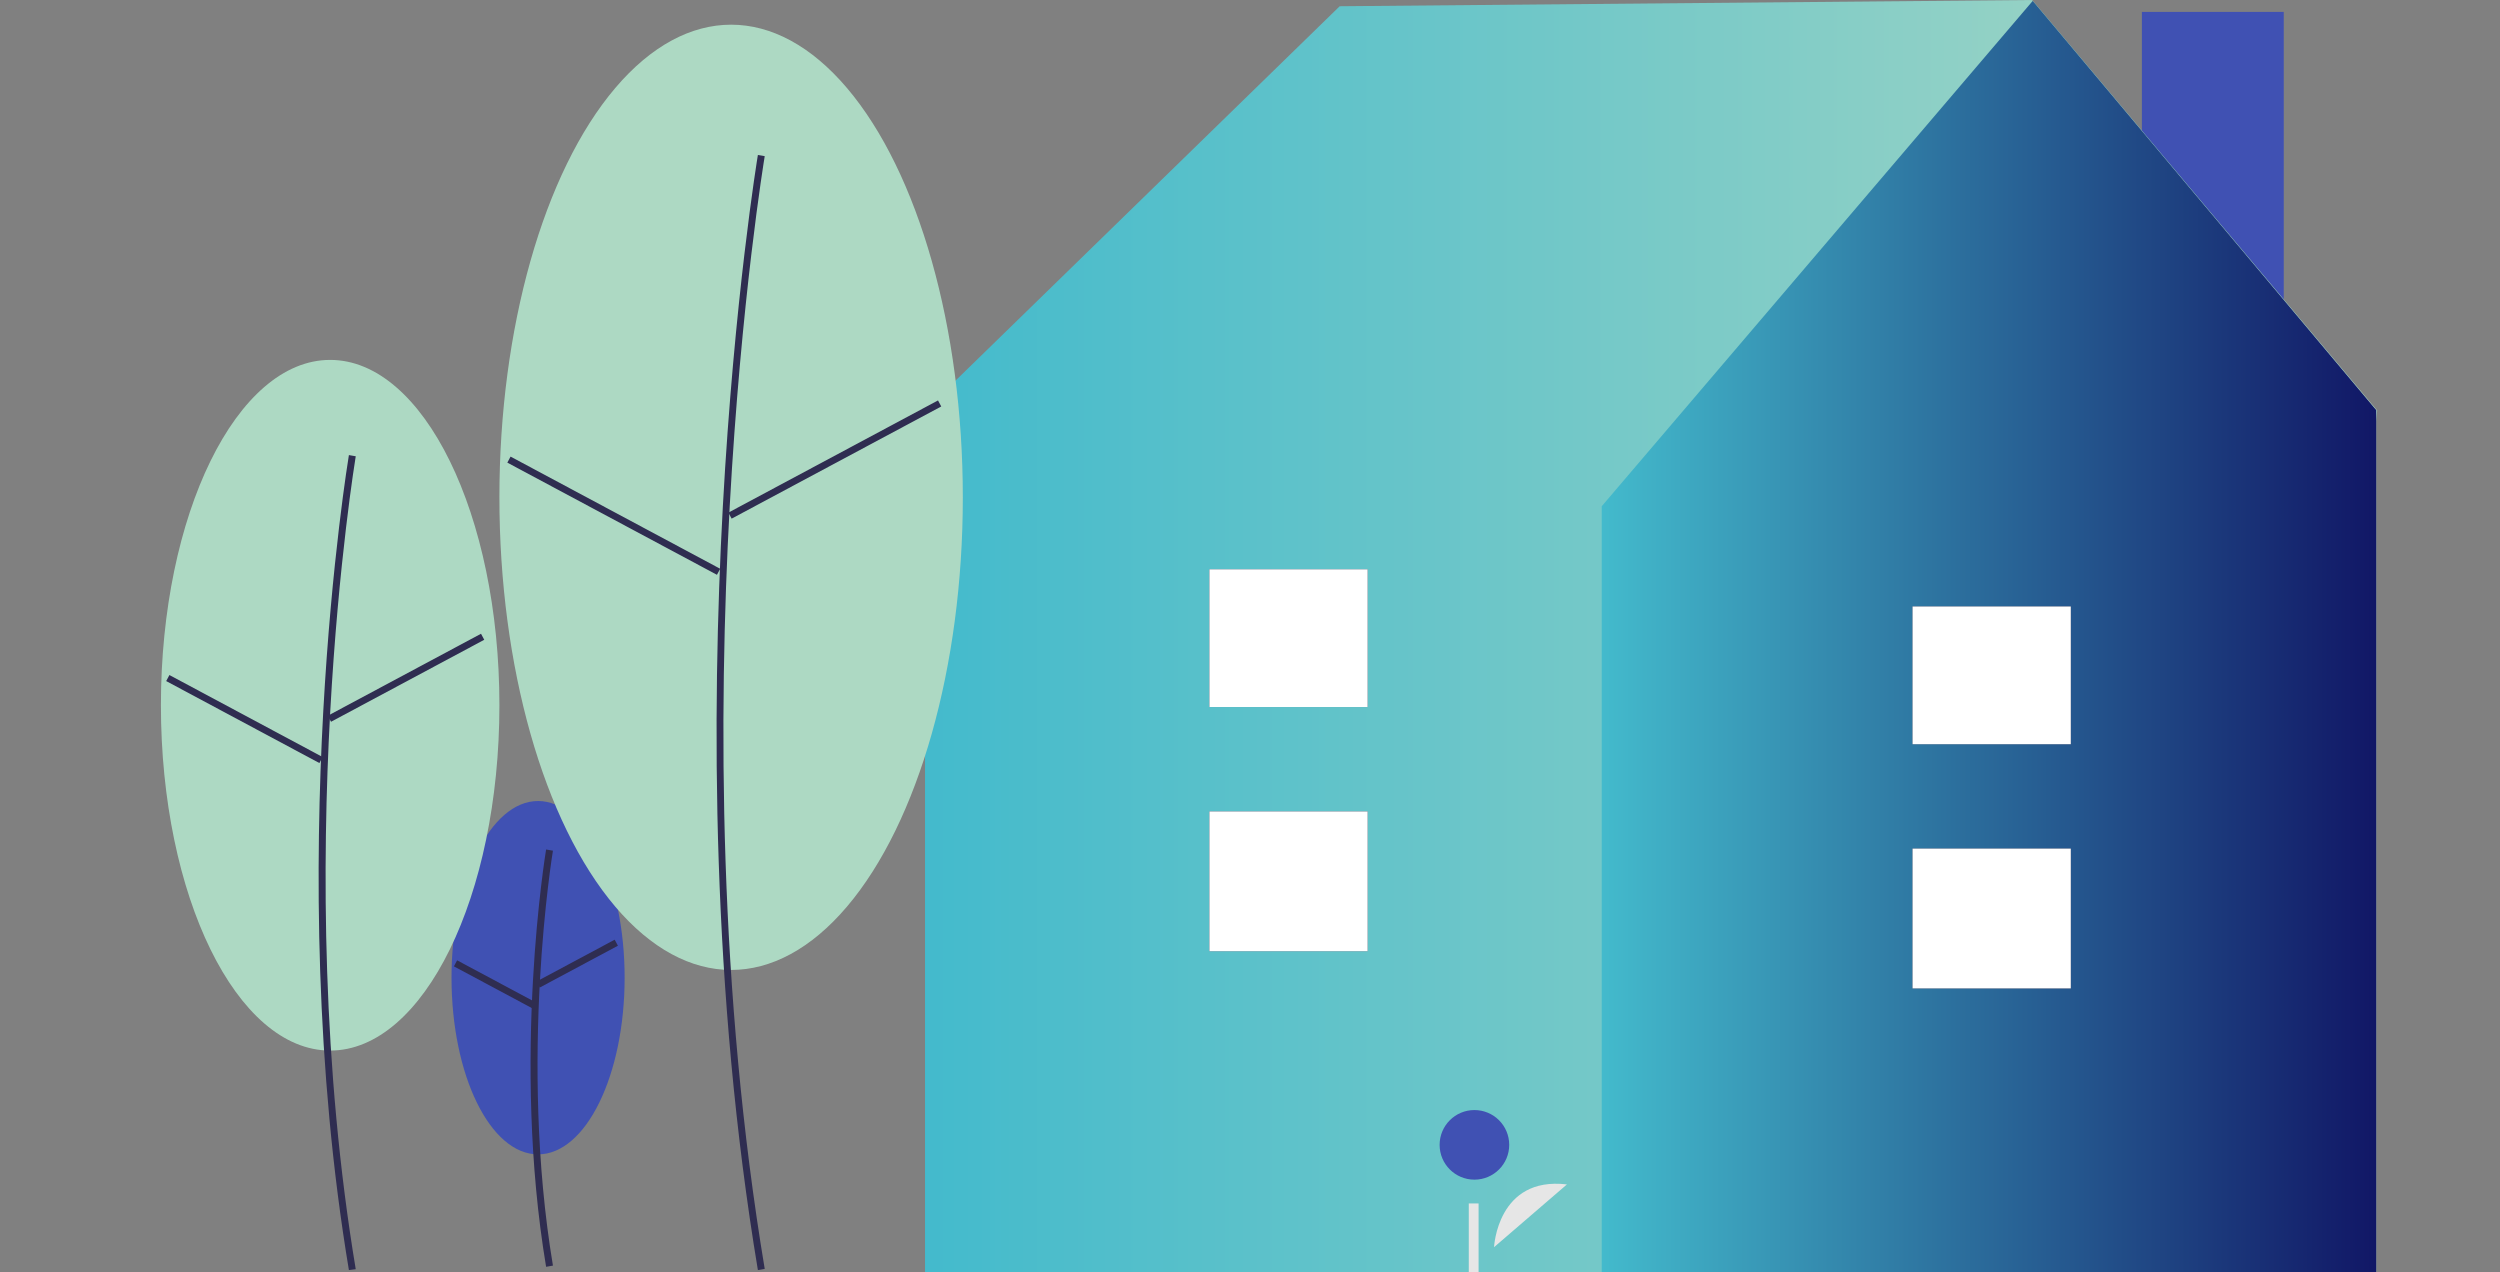 <?xml version="1.0" encoding="utf-8"?>
<!-- Generator: Adobe Illustrator 24.2.1, SVG Export Plug-In . SVG Version: 6.00 Build 0)  -->
<svg version="1.1" id="bfca6550-aec3-4c0b-b342-e4bc13b78253"
	 xmlns="http://www.w3.org/2000/svg" xmlns:xlink="http://www.w3.org/1999/xlink" x="0px" y="0px" viewBox="0 0 840.5 427.8"
	 style="enable-background:new 0 0 840.5 427.8;" xml:space="preserve">
<rect x="0" y="0" width="840.5" height="427.8" fill="#808080" stroke="none"/>
<style type="text/css">
	.st0{fill:#4051B3;}
	.st1{fill:#2F2D51;}
	.st2{fill:url(#SVGID_1_);}
	.st3{fill:url(#SVGID_2_);}
	.st4{fill:#3F3D56;}
	.st5{fill:#FFFFFF;}
	.st6{fill:#E6E6E6;}
	.st7{fill:#ADD9C3;}
</style>
<ellipse class="st0" cx="180.9" cy="328.7" rx="29.1" ry="59.4"/>
<path class="st1" d="M183.6,425.9c-11.7-69.9-0.1-139.6,0-140.3l2.3,0.4c-0.1,0.7-11.6,70,0,139.5L183.6,425.9z"/>
<rect x="179" y="322.8" transform="matrix(0.882 -0.472 0.472 0.882 -129.868 129.766)" class="st1" width="29.8" height="2.3"/>
<rect x="165" y="316.1" transform="matrix(0.472 -0.882 0.882 0.472 -204.078 321.222)" class="st1" width="2.3" height="29.8"/>
<rect x="720.1" y="4" class="st0" width="47.7" height="165.1"/>
<linearGradient id="SVGID_1_" gradientUnits="userSpaceOnUse" x1="309.2" y1="213.85" x2="799.2" y2="213.85">
	<stop  offset="0" style="stop-color:#43BACC"/>
	<stop  offset="1" style="stop-color:#ADD9C3"/>
</linearGradient>
<polygon class="st2" points="799.2,138 683.2,0 450.4,2.1 309.2,139.7 312,141.5 311,141.5 311,427.7 798.9,427.7 798.9,141.5 "/>
<linearGradient id="SVGID_2_" gradientUnits="userSpaceOnUse" x1="538.5" y1="214" x2="798.9" y2="214">
	<stop  offset="0" style="stop-color:#43BACC"/>
	<stop  offset="1" style="stop-color:#111766"/>
</linearGradient>
<polygon class="st3" points="683.4,0.3 538.5,170.2 538.5,427.7 798.9,427.7 798.9,137.9 "/>
<rect x="643" y="285.3" class="st4" width="53.2" height="47"/>
<rect x="643" y="203.9" class="st4" width="53.2" height="46.3"/>
<rect x="643" y="285.3" class="st5" width="53.2" height="47"/>
<rect x="643" y="203.9" class="st5" width="53.2" height="46.3"/>
<path class="st6" d="M502.3,419.3c0,0,1.1-23.9,24.5-21.1"/>
<circle class="st0" cx="495.7" cy="384.9" r="11.7"/>
<rect x="493.8" y="404.6" class="st6" width="3.3" height="23.1"/>
<ellipse class="st7" cx="111" cy="237.1" rx="56.9" ry="116.1"/>
<path class="st1" d="M117.3,427c-22.8-136.6-0.2-272.7,0-274l2.3,0.4c-0.2,1.4-22.7,137.1,0,273.3L117.3,427z"/>
<rect x="107.2" y="226.7" transform="matrix(0.882 -0.472 0.472 0.882 -91.344 91.277)" class="st1" width="58.4" height="2.3"/>
<rect x="80.9" y="212.5" transform="matrix(0.472 -0.882 0.882 0.472 -169.739 200.029)" class="st1" width="2.3" height="58.4"/>
<ellipse class="st7" cx="245.8" cy="167.2" rx="77.9" ry="158.9"/>
<path class="st1" d="M254.8,427c-31.1-186.8-0.3-373,0-374.9l2.3,0.4c-0.3,1.9-31.1,187.6,0,374.1L254.8,427z"/>
<rect x="240.6" y="153.4" transform="matrix(0.882 -0.472 0.472 0.882 -39.727 150.603)" class="st1" width="79.9" height="2.3"/>
<rect x="205.1" y="133.5" transform="matrix(0.472 -0.882 0.882 0.472 -43.986 273.425)" class="st1" width="2.3" height="79.9"/>
<rect x="406.6" y="272.8" class="st4" width="53.2" height="47"/>
<rect x="406.6" y="191.4" class="st4" width="53.2" height="46.3"/>
<rect x="406.6" y="272.8" class="st5" width="53.2" height="47"/>
<rect x="406.6" y="191.4" class="st5" width="53.2" height="46.3"/>
</svg>
